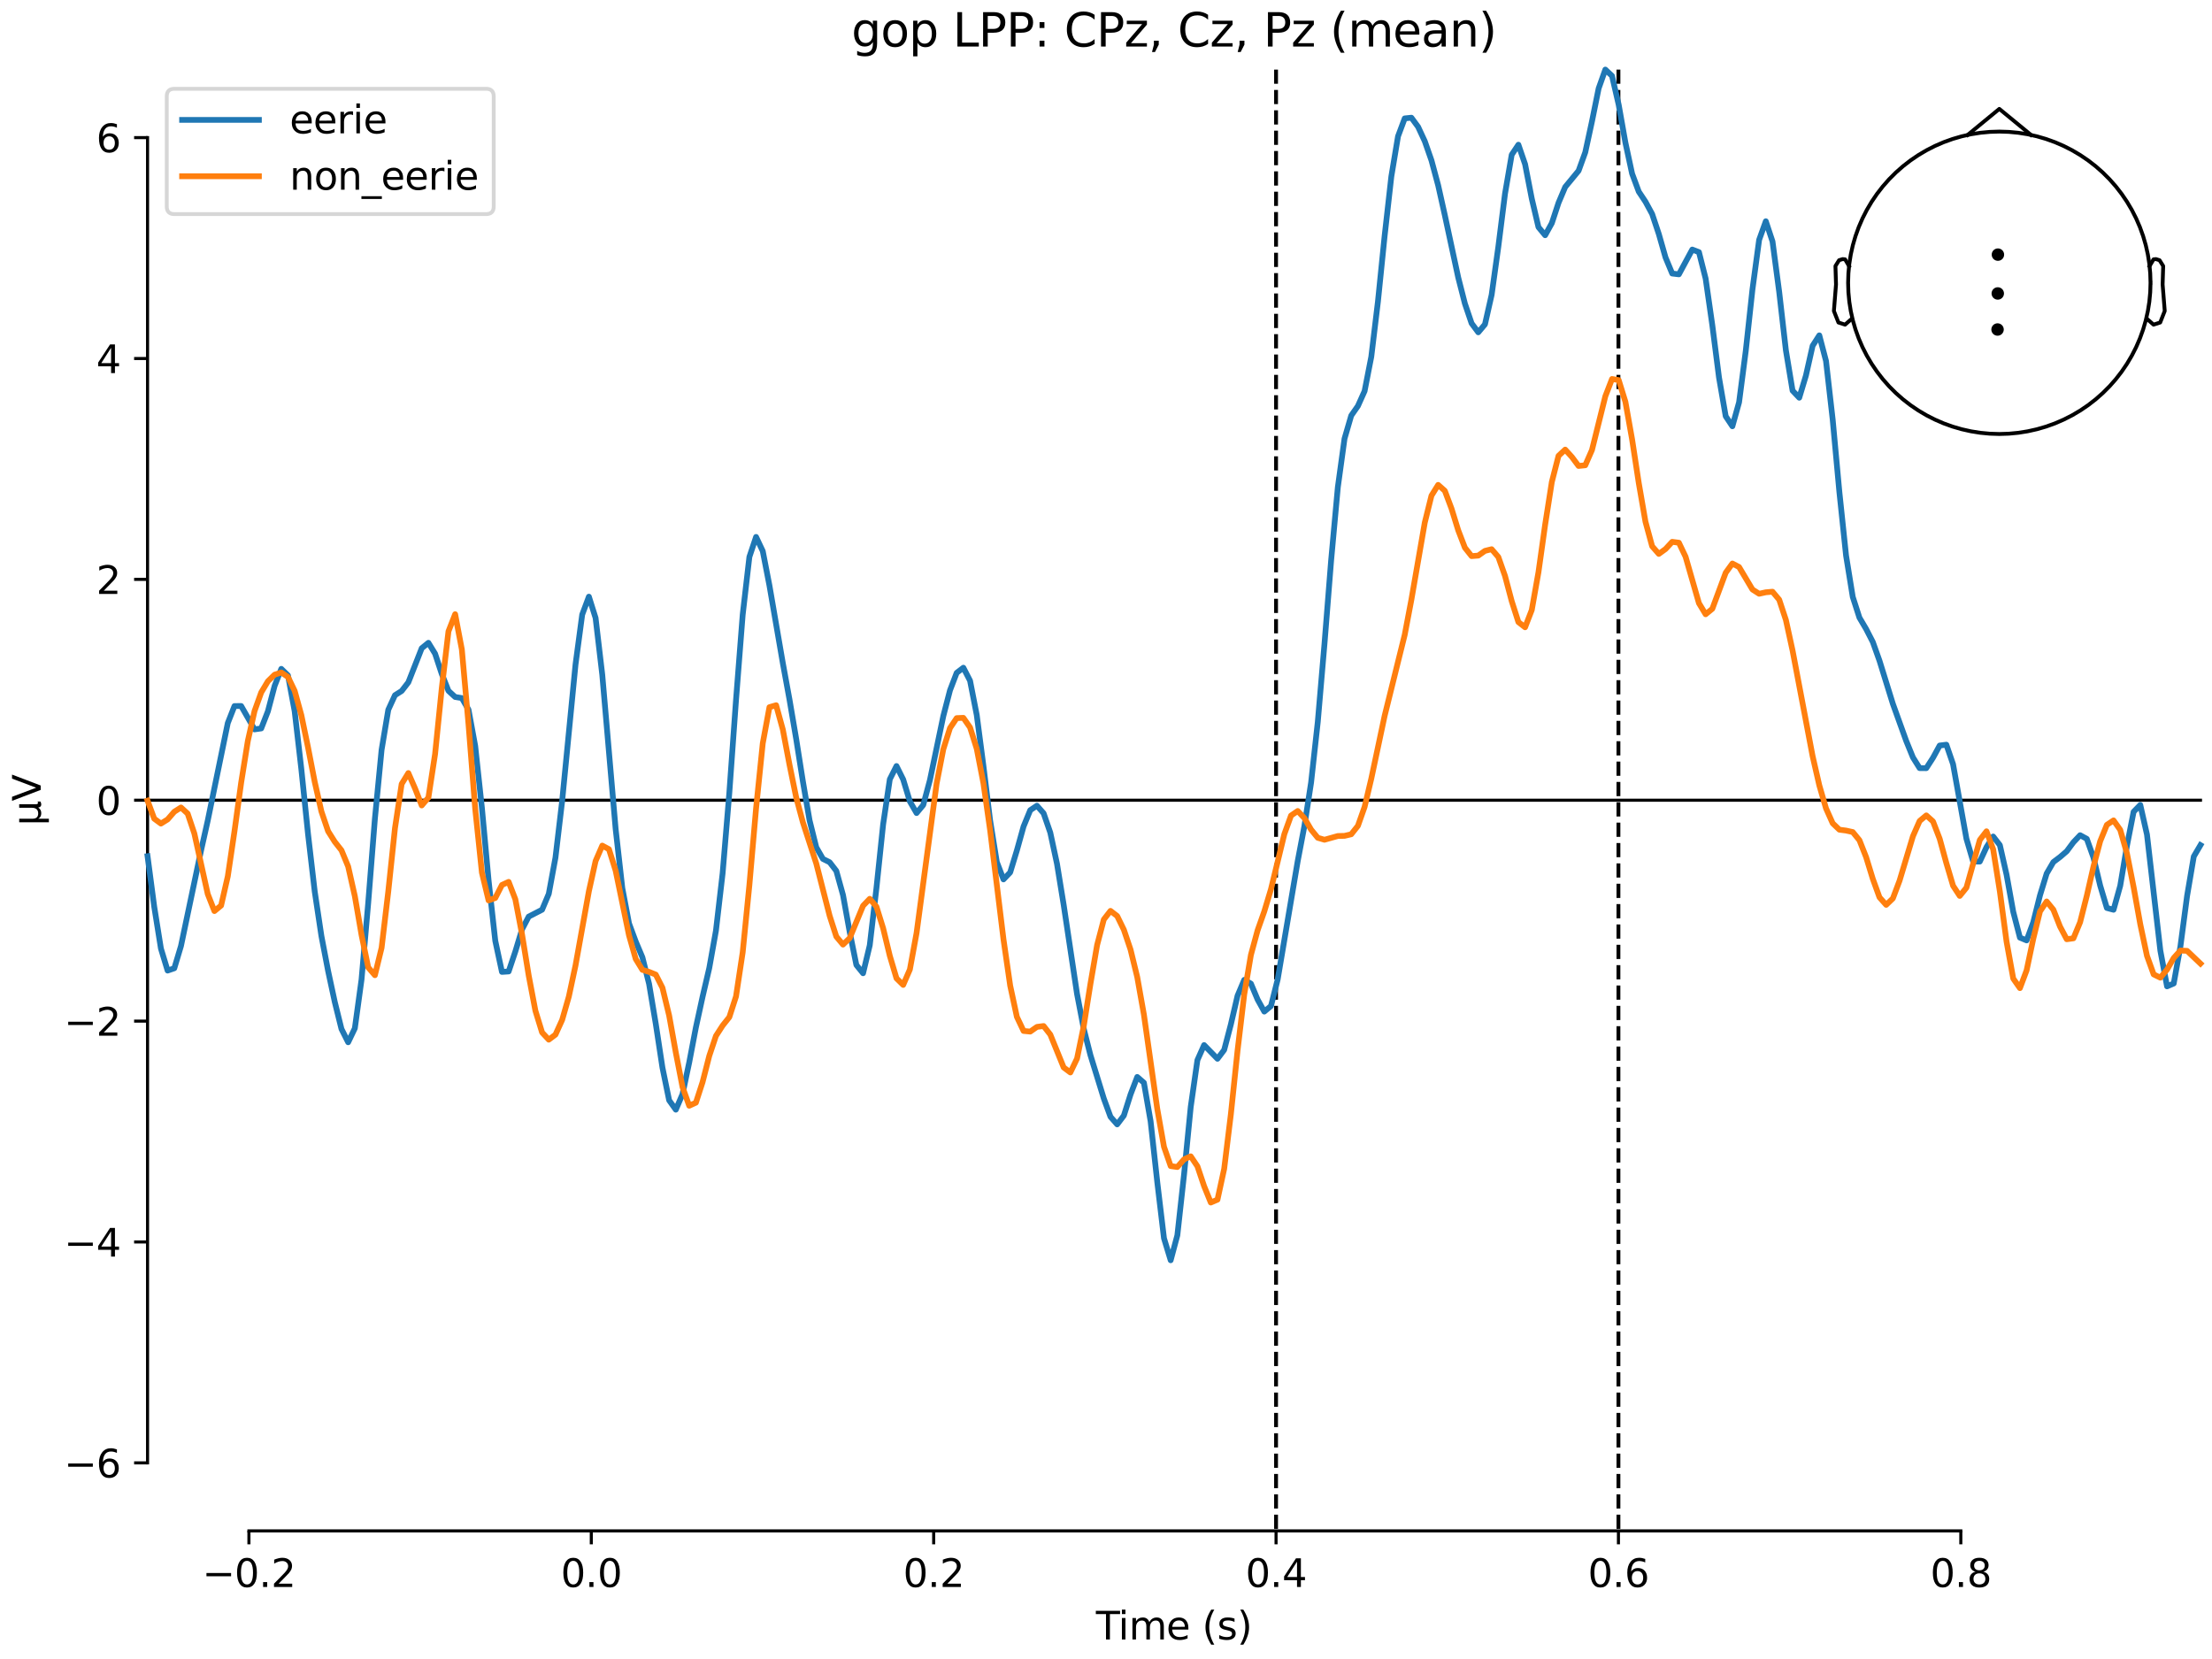 <?xml version="1.0" encoding="utf-8" standalone="no"?>
<!DOCTYPE svg PUBLIC "-//W3C//DTD SVG 1.1//EN"
  "http://www.w3.org/Graphics/SVG/1.1/DTD/svg11.dtd">
<svg xmlns:xlink="http://www.w3.org/1999/xlink" width="576pt" height="432pt" viewBox="0 0 576 432" xmlns="http://www.w3.org/2000/svg" version="1.1">
 <defs>
  <style type="text/css">*{stroke-linejoin: round; stroke-linecap: butt}</style>
 </defs>
 <g id="figure_1">
  <g id="patch_1">
   <path d="M 0 432 
L 576 432 
L 576 0 
L 0 0 
z
" style="fill: #ffffff"/>
  </g>
  <g id="axes_1">
   <g id="patch_2">
    <path d="M 38.421 398.644 
L 573 398.644 
L 573 18.118 
L 38.421 18.118 
L 38.421 398.644 
z
" style="fill: none; opacity: 0"/>
   </g>
   <g id="patch_3">
    <path d="M 38.421 380.923 
L 38.421 35.839 
" style="fill: none; stroke: #000000; stroke-width: 0.8; stroke-linejoin: miter; stroke-linecap: square"/>
   </g>
   <g id="LineCollection_1">
    <path d="M 332.282 18.118 
L 332.282 398.644 
" clip-path="url(#p2c5bdd4b31)" style="fill: none; stroke-dasharray: 3.7,1.6; stroke-dashoffset: 0; stroke: #000000"/>
    <path d="M 421.437 18.118 
L 421.437 398.644 
" clip-path="url(#p2c5bdd4b31)" style="fill: none; stroke-dasharray: 3.7,1.6; stroke-dashoffset: 0; stroke: #000000"/>
   </g>
   <g id="matplotlib.axis_1">
    <g id="xtick_1">
     <g id="line2d_1">
      <defs>
       <path id="m04ccf3e258" d="M 0 0 
L 0 3.5 
" style="stroke: #000000; stroke-width: 0.8"/>
      </defs>
      <g>
       <use xlink:href="#m04ccf3e258" x="64.819" y="398.644" style="stroke: #000000; stroke-width: 0.8"/>
      </g>
     </g>
     <g id="text_1">
      <!-- −0.2 -->
      <g transform="translate(52.677 413.242) scale(0.1 -0.1)">
       <defs>
        <path id="DejaVuSans-2212" d="M 678 2272 
L 4684 2272 
L 4684 1741 
L 678 1741 
L 678 2272 
z
" transform="scale(0.016)"/>
        <path id="DejaVuSans-30" d="M 2034 4250 
Q 1547 4250 1301 3770 
Q 1056 3291 1056 2328 
Q 1056 1369 1301 889 
Q 1547 409 2034 409 
Q 2525 409 2770 889 
Q 3016 1369 3016 2328 
Q 3016 3291 2770 3770 
Q 2525 4250 2034 4250 
z
M 2034 4750 
Q 2819 4750 3233 4129 
Q 3647 3509 3647 2328 
Q 3647 1150 3233 529 
Q 2819 -91 2034 -91 
Q 1250 -91 836 529 
Q 422 1150 422 2328 
Q 422 3509 836 4129 
Q 1250 4750 2034 4750 
z
" transform="scale(0.016)"/>
        <path id="DejaVuSans-2e" d="M 684 794 
L 1344 794 
L 1344 0 
L 684 0 
L 684 794 
z
" transform="scale(0.016)"/>
        <path id="DejaVuSans-32" d="M 1228 531 
L 3431 531 
L 3431 0 
L 469 0 
L 469 531 
Q 828 903 1448 1529 
Q 2069 2156 2228 2338 
Q 2531 2678 2651 2914 
Q 2772 3150 2772 3378 
Q 2772 3750 2511 3984 
Q 2250 4219 1831 4219 
Q 1534 4219 1204 4116 
Q 875 4013 500 3803 
L 500 4441 
Q 881 4594 1212 4672 
Q 1544 4750 1819 4750 
Q 2544 4750 2975 4387 
Q 3406 4025 3406 3419 
Q 3406 3131 3298 2873 
Q 3191 2616 2906 2266 
Q 2828 2175 2409 1742 
Q 1991 1309 1228 531 
z
" transform="scale(0.016)"/>
       </defs>
       <use xlink:href="#DejaVuSans-2212"/>
       <use xlink:href="#DejaVuSans-30" transform="translate(83.789 0)"/>
       <use xlink:href="#DejaVuSans-2e" transform="translate(147.412 0)"/>
       <use xlink:href="#DejaVuSans-32" transform="translate(179.199 0)"/>
      </g>
     </g>
    </g>
    <g id="xtick_2">
     <g id="line2d_2">
      <g>
       <use xlink:href="#m04ccf3e258" x="153.973" y="398.644" style="stroke: #000000; stroke-width: 0.8"/>
      </g>
     </g>
     <g id="text_2">
      <!-- 0.0 -->
      <g transform="translate(146.022 413.242) scale(0.1 -0.1)">
       <use xlink:href="#DejaVuSans-30"/>
       <use xlink:href="#DejaVuSans-2e" transform="translate(63.623 0)"/>
       <use xlink:href="#DejaVuSans-30" transform="translate(95.41 0)"/>
      </g>
     </g>
    </g>
    <g id="xtick_3">
     <g id="line2d_3">
      <g>
       <use xlink:href="#m04ccf3e258" x="243.128" y="398.644" style="stroke: #000000; stroke-width: 0.8"/>
      </g>
     </g>
     <g id="text_3">
      <!-- 0.2 -->
      <g transform="translate(235.176 413.242) scale(0.1 -0.1)">
       <use xlink:href="#DejaVuSans-30"/>
       <use xlink:href="#DejaVuSans-2e" transform="translate(63.623 0)"/>
       <use xlink:href="#DejaVuSans-32" transform="translate(95.41 0)"/>
      </g>
     </g>
    </g>
    <g id="xtick_4">
     <g id="line2d_4">
      <g>
       <use xlink:href="#m04ccf3e258" x="332.282" y="398.644" style="stroke: #000000; stroke-width: 0.8"/>
      </g>
     </g>
     <g id="text_4">
      <!-- 0.4 -->
      <g transform="translate(324.331 413.242) scale(0.1 -0.1)">
       <defs>
        <path id="DejaVuSans-34" d="M 2419 4116 
L 825 1625 
L 2419 1625 
L 2419 4116 
z
M 2253 4666 
L 3047 4666 
L 3047 1625 
L 3713 1625 
L 3713 1100 
L 3047 1100 
L 3047 0 
L 2419 0 
L 2419 1100 
L 313 1100 
L 313 1709 
L 2253 4666 
z
" transform="scale(0.016)"/>
       </defs>
       <use xlink:href="#DejaVuSans-30"/>
       <use xlink:href="#DejaVuSans-2e" transform="translate(63.623 0)"/>
       <use xlink:href="#DejaVuSans-34" transform="translate(95.41 0)"/>
      </g>
     </g>
    </g>
    <g id="xtick_5">
     <g id="line2d_5">
      <g>
       <use xlink:href="#m04ccf3e258" x="421.437" y="398.644" style="stroke: #000000; stroke-width: 0.8"/>
      </g>
     </g>
     <g id="text_5">
      <!-- 0.6 -->
      <g transform="translate(413.485 413.242) scale(0.1 -0.1)">
       <defs>
        <path id="DejaVuSans-36" d="M 2113 2584 
Q 1688 2584 1439 2293 
Q 1191 2003 1191 1497 
Q 1191 994 1439 701 
Q 1688 409 2113 409 
Q 2538 409 2786 701 
Q 3034 994 3034 1497 
Q 3034 2003 2786 2293 
Q 2538 2584 2113 2584 
z
M 3366 4563 
L 3366 3988 
Q 3128 4100 2886 4159 
Q 2644 4219 2406 4219 
Q 1781 4219 1451 3797 
Q 1122 3375 1075 2522 
Q 1259 2794 1537 2939 
Q 1816 3084 2150 3084 
Q 2853 3084 3261 2657 
Q 3669 2231 3669 1497 
Q 3669 778 3244 343 
Q 2819 -91 2113 -91 
Q 1303 -91 875 529 
Q 447 1150 447 2328 
Q 447 3434 972 4092 
Q 1497 4750 2381 4750 
Q 2619 4750 2861 4703 
Q 3103 4656 3366 4563 
z
" transform="scale(0.016)"/>
       </defs>
       <use xlink:href="#DejaVuSans-30"/>
       <use xlink:href="#DejaVuSans-2e" transform="translate(63.623 0)"/>
       <use xlink:href="#DejaVuSans-36" transform="translate(95.41 0)"/>
      </g>
     </g>
    </g>
    <g id="xtick_6">
     <g id="line2d_6">
      <g>
       <use xlink:href="#m04ccf3e258" x="510.592" y="398.644" style="stroke: #000000; stroke-width: 0.8"/>
      </g>
     </g>
     <g id="text_6">
      <!-- 0.8 -->
      <g transform="translate(502.64 413.242) scale(0.1 -0.1)">
       <defs>
        <path id="DejaVuSans-38" d="M 2034 2216 
Q 1584 2216 1326 1975 
Q 1069 1734 1069 1313 
Q 1069 891 1326 650 
Q 1584 409 2034 409 
Q 2484 409 2743 651 
Q 3003 894 3003 1313 
Q 3003 1734 2745 1975 
Q 2488 2216 2034 2216 
z
M 1403 2484 
Q 997 2584 770 2862 
Q 544 3141 544 3541 
Q 544 4100 942 4425 
Q 1341 4750 2034 4750 
Q 2731 4750 3128 4425 
Q 3525 4100 3525 3541 
Q 3525 3141 3298 2862 
Q 3072 2584 2669 2484 
Q 3125 2378 3379 2068 
Q 3634 1759 3634 1313 
Q 3634 634 3220 271 
Q 2806 -91 2034 -91 
Q 1263 -91 848 271 
Q 434 634 434 1313 
Q 434 1759 690 2068 
Q 947 2378 1403 2484 
z
M 1172 3481 
Q 1172 3119 1398 2916 
Q 1625 2713 2034 2713 
Q 2441 2713 2670 2916 
Q 2900 3119 2900 3481 
Q 2900 3844 2670 4047 
Q 2441 4250 2034 4250 
Q 1625 4250 1398 4047 
Q 1172 3844 1172 3481 
z
" transform="scale(0.016)"/>
       </defs>
       <use xlink:href="#DejaVuSans-30"/>
       <use xlink:href="#DejaVuSans-2e" transform="translate(63.623 0)"/>
       <use xlink:href="#DejaVuSans-38" transform="translate(95.41 0)"/>
      </g>
     </g>
    </g>
    <g id="text_7">
     <!-- Time (s) -->
     <g transform="translate(285.381 426.92) scale(0.1 -0.1)">
      <defs>
       <path id="DejaVuSans-54" d="M -19 4666 
L 3928 4666 
L 3928 4134 
L 2272 4134 
L 2272 0 
L 1638 0 
L 1638 4134 
L -19 4134 
L -19 4666 
z
" transform="scale(0.016)"/>
       <path id="DejaVuSans-69" d="M 603 3500 
L 1178 3500 
L 1178 0 
L 603 0 
L 603 3500 
z
M 603 4863 
L 1178 4863 
L 1178 4134 
L 603 4134 
L 603 4863 
z
" transform="scale(0.016)"/>
       <path id="DejaVuSans-6d" d="M 3328 2828 
Q 3544 3216 3844 3400 
Q 4144 3584 4550 3584 
Q 5097 3584 5394 3201 
Q 5691 2819 5691 2113 
L 5691 0 
L 5113 0 
L 5113 2094 
Q 5113 2597 4934 2840 
Q 4756 3084 4391 3084 
Q 3944 3084 3684 2787 
Q 3425 2491 3425 1978 
L 3425 0 
L 2847 0 
L 2847 2094 
Q 2847 2600 2669 2842 
Q 2491 3084 2119 3084 
Q 1678 3084 1418 2786 
Q 1159 2488 1159 1978 
L 1159 0 
L 581 0 
L 581 3500 
L 1159 3500 
L 1159 2956 
Q 1356 3278 1631 3431 
Q 1906 3584 2284 3584 
Q 2666 3584 2933 3390 
Q 3200 3197 3328 2828 
z
" transform="scale(0.016)"/>
       <path id="DejaVuSans-65" d="M 3597 1894 
L 3597 1613 
L 953 1613 
Q 991 1019 1311 708 
Q 1631 397 2203 397 
Q 2534 397 2845 478 
Q 3156 559 3463 722 
L 3463 178 
Q 3153 47 2828 -22 
Q 2503 -91 2169 -91 
Q 1331 -91 842 396 
Q 353 884 353 1716 
Q 353 2575 817 3079 
Q 1281 3584 2069 3584 
Q 2775 3584 3186 3129 
Q 3597 2675 3597 1894 
z
M 3022 2063 
Q 3016 2534 2758 2815 
Q 2500 3097 2075 3097 
Q 1594 3097 1305 2825 
Q 1016 2553 972 2059 
L 3022 2063 
z
" transform="scale(0.016)"/>
       <path id="DejaVuSans-20" transform="scale(0.016)"/>
       <path id="DejaVuSans-28" d="M 1984 4856 
Q 1566 4138 1362 3434 
Q 1159 2731 1159 2009 
Q 1159 1288 1364 580 
Q 1569 -128 1984 -844 
L 1484 -844 
Q 1016 -109 783 600 
Q 550 1309 550 2009 
Q 550 2706 781 3412 
Q 1013 4119 1484 4856 
L 1984 4856 
z
" transform="scale(0.016)"/>
       <path id="DejaVuSans-73" d="M 2834 3397 
L 2834 2853 
Q 2591 2978 2328 3040 
Q 2066 3103 1784 3103 
Q 1356 3103 1142 2972 
Q 928 2841 928 2578 
Q 928 2378 1081 2264 
Q 1234 2150 1697 2047 
L 1894 2003 
Q 2506 1872 2764 1633 
Q 3022 1394 3022 966 
Q 3022 478 2636 193 
Q 2250 -91 1575 -91 
Q 1294 -91 989 -36 
Q 684 19 347 128 
L 347 722 
Q 666 556 975 473 
Q 1284 391 1588 391 
Q 1994 391 2212 530 
Q 2431 669 2431 922 
Q 2431 1156 2273 1281 
Q 2116 1406 1581 1522 
L 1381 1569 
Q 847 1681 609 1914 
Q 372 2147 372 2553 
Q 372 3047 722 3315 
Q 1072 3584 1716 3584 
Q 2034 3584 2315 3537 
Q 2597 3491 2834 3397 
z
" transform="scale(0.016)"/>
       <path id="DejaVuSans-29" d="M 513 4856 
L 1013 4856 
Q 1481 4119 1714 3412 
Q 1947 2706 1947 2009 
Q 1947 1309 1714 600 
Q 1481 -109 1013 -844 
L 513 -844 
Q 928 -128 1133 580 
Q 1338 1288 1338 2009 
Q 1338 2731 1133 3434 
Q 928 4138 513 4856 
z
" transform="scale(0.016)"/>
      </defs>
      <use xlink:href="#DejaVuSans-54"/>
      <use xlink:href="#DejaVuSans-69" transform="translate(57.959 0)"/>
      <use xlink:href="#DejaVuSans-6d" transform="translate(85.742 0)"/>
      <use xlink:href="#DejaVuSans-65" transform="translate(183.154 0)"/>
      <use xlink:href="#DejaVuSans-20" transform="translate(244.678 0)"/>
      <use xlink:href="#DejaVuSans-28" transform="translate(276.465 0)"/>
      <use xlink:href="#DejaVuSans-73" transform="translate(315.479 0)"/>
      <use xlink:href="#DejaVuSans-29" transform="translate(367.578 0)"/>
     </g>
    </g>
   </g>
   <g id="matplotlib.axis_2">
    <g id="ytick_1">
     <g id="line2d_7">
      <defs>
       <path id="m9bad8adee8" d="M 0 0 
L -3.5 0 
" style="stroke: #000000; stroke-width: 0.8"/>
      </defs>
      <g>
       <use xlink:href="#m9bad8adee8" x="38.421" y="380.923" style="stroke: #000000; stroke-width: 0.8"/>
      </g>
     </g>
     <g id="text_8">
      <!-- −6 -->
      <g transform="translate(16.678 384.722) scale(0.1 -0.1)">
       <use xlink:href="#DejaVuSans-2212"/>
       <use xlink:href="#DejaVuSans-36" transform="translate(83.789 0)"/>
      </g>
     </g>
    </g>
    <g id="ytick_2">
     <g id="line2d_8">
      <g>
       <use xlink:href="#m9bad8adee8" x="38.421" y="323.409" style="stroke: #000000; stroke-width: 0.8"/>
      </g>
     </g>
     <g id="text_9">
      <!-- −4 -->
      <g transform="translate(16.678 327.208) scale(0.1 -0.1)">
       <use xlink:href="#DejaVuSans-2212"/>
       <use xlink:href="#DejaVuSans-34" transform="translate(83.789 0)"/>
      </g>
     </g>
    </g>
    <g id="ytick_3">
     <g id="line2d_9">
      <g>
       <use xlink:href="#m9bad8adee8" x="38.421" y="265.895" style="stroke: #000000; stroke-width: 0.8"/>
      </g>
     </g>
     <g id="text_10">
      <!-- −2 -->
      <g transform="translate(16.678 269.694) scale(0.1 -0.1)">
       <use xlink:href="#DejaVuSans-2212"/>
       <use xlink:href="#DejaVuSans-32" transform="translate(83.789 0)"/>
      </g>
     </g>
    </g>
    <g id="ytick_4">
     <g id="line2d_10">
      <g>
       <use xlink:href="#m9bad8adee8" x="38.421" y="208.381" style="stroke: #000000; stroke-width: 0.8"/>
      </g>
     </g>
     <g id="text_11">
      <!-- 0 -->
      <g transform="translate(25.058 212.18) scale(0.1 -0.1)">
       <use xlink:href="#DejaVuSans-30"/>
      </g>
     </g>
    </g>
    <g id="ytick_5">
     <g id="line2d_11">
      <g>
       <use xlink:href="#m9bad8adee8" x="38.421" y="150.867" style="stroke: #000000; stroke-width: 0.8"/>
      </g>
     </g>
     <g id="text_12">
      <!-- 2 -->
      <g transform="translate(25.058 154.666) scale(0.1 -0.1)">
       <use xlink:href="#DejaVuSans-32"/>
      </g>
     </g>
    </g>
    <g id="ytick_6">
     <g id="line2d_12">
      <g>
       <use xlink:href="#m9bad8adee8" x="38.421" y="93.353" style="stroke: #000000; stroke-width: 0.8"/>
      </g>
     </g>
     <g id="text_13">
      <!-- 4 -->
      <g transform="translate(25.058 97.152) scale(0.1 -0.1)">
       <use xlink:href="#DejaVuSans-34"/>
      </g>
     </g>
    </g>
    <g id="ytick_7">
     <g id="line2d_13">
      <g>
       <use xlink:href="#m9bad8adee8" x="38.421" y="35.839" style="stroke: #000000; stroke-width: 0.8"/>
      </g>
     </g>
     <g id="text_14">
      <!-- 6 -->
      <g transform="translate(25.058 39.638) scale(0.1 -0.1)">
       <use xlink:href="#DejaVuSans-36"/>
      </g>
     </g>
    </g>
    <g id="text_15">
     <!-- µV -->
     <g transform="translate(10.599 214.982) rotate(-90) scale(0.1 -0.1)">
      <defs>
       <path id="DejaVuSans-b5" d="M 544 -1331 
L 544 3500 
L 1119 3500 
L 1119 1325 
Q 1119 872 1334 640 
Q 1550 409 1972 409 
Q 2434 409 2667 671 
Q 2900 934 2900 1459 
L 2900 3500 
L 3475 3500 
L 3475 806 
Q 3475 619 3529 530 
Q 3584 441 3700 441 
Q 3728 441 3778 458 
Q 3828 475 3916 513 
L 3916 50 
Q 3788 -22 3673 -56 
Q 3559 -91 3450 -91 
Q 3234 -91 3106 31 
Q 2978 153 2931 403 
Q 2775 156 2548 32 
Q 2322 -91 2016 -91 
Q 1697 -91 1473 31 
Q 1250 153 1119 397 
L 1119 -1331 
L 544 -1331 
z
" transform="scale(0.016)"/>
       <path id="DejaVuSans-56" d="M 1831 0 
L 50 4666 
L 709 4666 
L 2188 738 
L 3669 4666 
L 4325 4666 
L 2547 0 
L 1831 0 
z
" transform="scale(0.016)"/>
      </defs>
      <use xlink:href="#DejaVuSans-b5"/>
      <use xlink:href="#DejaVuSans-56" transform="translate(63.623 0)"/>
     </g>
    </g>
   </g>
   <g id="patch_4">
    <path d="M 64.819 398.644 
L 510.592 398.644 
" style="fill: none; stroke: #000000; stroke-width: 0.8; stroke-linejoin: miter; stroke-linecap: square"/>
   </g>
   <g id="patch_5">
    <path d="M 38.421 208.381 
L 573 208.381 
" style="fill: none; stroke: #000000; stroke-width: 0.8; stroke-linejoin: miter; stroke-linecap: square"/>
   </g>
   <g id="text_16">
    <!-- gop LPP: CPz, Cz, Pz (mean) -->
    <g transform="translate(221.713 12.118) scale(0.12 -0.12)">
     <defs>
      <path id="DejaVuSans-67" d="M 2906 1791 
Q 2906 2416 2648 2759 
Q 2391 3103 1925 3103 
Q 1463 3103 1205 2759 
Q 947 2416 947 1791 
Q 947 1169 1205 825 
Q 1463 481 1925 481 
Q 2391 481 2648 825 
Q 2906 1169 2906 1791 
z
M 3481 434 
Q 3481 -459 3084 -895 
Q 2688 -1331 1869 -1331 
Q 1566 -1331 1297 -1286 
Q 1028 -1241 775 -1147 
L 775 -588 
Q 1028 -725 1275 -790 
Q 1522 -856 1778 -856 
Q 2344 -856 2625 -561 
Q 2906 -266 2906 331 
L 2906 616 
Q 2728 306 2450 153 
Q 2172 0 1784 0 
Q 1141 0 747 490 
Q 353 981 353 1791 
Q 353 2603 747 3093 
Q 1141 3584 1784 3584 
Q 2172 3584 2450 3431 
Q 2728 3278 2906 2969 
L 2906 3500 
L 3481 3500 
L 3481 434 
z
" transform="scale(0.016)"/>
      <path id="DejaVuSans-6f" d="M 1959 3097 
Q 1497 3097 1228 2736 
Q 959 2375 959 1747 
Q 959 1119 1226 758 
Q 1494 397 1959 397 
Q 2419 397 2687 759 
Q 2956 1122 2956 1747 
Q 2956 2369 2687 2733 
Q 2419 3097 1959 3097 
z
M 1959 3584 
Q 2709 3584 3137 3096 
Q 3566 2609 3566 1747 
Q 3566 888 3137 398 
Q 2709 -91 1959 -91 
Q 1206 -91 779 398 
Q 353 888 353 1747 
Q 353 2609 779 3096 
Q 1206 3584 1959 3584 
z
" transform="scale(0.016)"/>
      <path id="DejaVuSans-70" d="M 1159 525 
L 1159 -1331 
L 581 -1331 
L 581 3500 
L 1159 3500 
L 1159 2969 
Q 1341 3281 1617 3432 
Q 1894 3584 2278 3584 
Q 2916 3584 3314 3078 
Q 3713 2572 3713 1747 
Q 3713 922 3314 415 
Q 2916 -91 2278 -91 
Q 1894 -91 1617 61 
Q 1341 213 1159 525 
z
M 3116 1747 
Q 3116 2381 2855 2742 
Q 2594 3103 2138 3103 
Q 1681 3103 1420 2742 
Q 1159 2381 1159 1747 
Q 1159 1113 1420 752 
Q 1681 391 2138 391 
Q 2594 391 2855 752 
Q 3116 1113 3116 1747 
z
" transform="scale(0.016)"/>
      <path id="DejaVuSans-4c" d="M 628 4666 
L 1259 4666 
L 1259 531 
L 3531 531 
L 3531 0 
L 628 0 
L 628 4666 
z
" transform="scale(0.016)"/>
      <path id="DejaVuSans-50" d="M 1259 4147 
L 1259 2394 
L 2053 2394 
Q 2494 2394 2734 2622 
Q 2975 2850 2975 3272 
Q 2975 3691 2734 3919 
Q 2494 4147 2053 4147 
L 1259 4147 
z
M 628 4666 
L 2053 4666 
Q 2838 4666 3239 4311 
Q 3641 3956 3641 3272 
Q 3641 2581 3239 2228 
Q 2838 1875 2053 1875 
L 1259 1875 
L 1259 0 
L 628 0 
L 628 4666 
z
" transform="scale(0.016)"/>
      <path id="DejaVuSans-3a" d="M 750 794 
L 1409 794 
L 1409 0 
L 750 0 
L 750 794 
z
M 750 3309 
L 1409 3309 
L 1409 2516 
L 750 2516 
L 750 3309 
z
" transform="scale(0.016)"/>
      <path id="DejaVuSans-43" d="M 4122 4306 
L 4122 3641 
Q 3803 3938 3442 4084 
Q 3081 4231 2675 4231 
Q 1875 4231 1450 3742 
Q 1025 3253 1025 2328 
Q 1025 1406 1450 917 
Q 1875 428 2675 428 
Q 3081 428 3442 575 
Q 3803 722 4122 1019 
L 4122 359 
Q 3791 134 3420 21 
Q 3050 -91 2638 -91 
Q 1578 -91 968 557 
Q 359 1206 359 2328 
Q 359 3453 968 4101 
Q 1578 4750 2638 4750 
Q 3056 4750 3426 4639 
Q 3797 4528 4122 4306 
z
" transform="scale(0.016)"/>
      <path id="DejaVuSans-7a" d="M 353 3500 
L 3084 3500 
L 3084 2975 
L 922 459 
L 3084 459 
L 3084 0 
L 275 0 
L 275 525 
L 2438 3041 
L 353 3041 
L 353 3500 
z
" transform="scale(0.016)"/>
      <path id="DejaVuSans-2c" d="M 750 794 
L 1409 794 
L 1409 256 
L 897 -744 
L 494 -744 
L 750 256 
L 750 794 
z
" transform="scale(0.016)"/>
      <path id="DejaVuSans-61" d="M 2194 1759 
Q 1497 1759 1228 1600 
Q 959 1441 959 1056 
Q 959 750 1161 570 
Q 1363 391 1709 391 
Q 2188 391 2477 730 
Q 2766 1069 2766 1631 
L 2766 1759 
L 2194 1759 
z
M 3341 1997 
L 3341 0 
L 2766 0 
L 2766 531 
Q 2569 213 2275 61 
Q 1981 -91 1556 -91 
Q 1019 -91 701 211 
Q 384 513 384 1019 
Q 384 1609 779 1909 
Q 1175 2209 1959 2209 
L 2766 2209 
L 2766 2266 
Q 2766 2663 2505 2880 
Q 2244 3097 1772 3097 
Q 1472 3097 1187 3025 
Q 903 2953 641 2809 
L 641 3341 
Q 956 3463 1253 3523 
Q 1550 3584 1831 3584 
Q 2591 3584 2966 3190 
Q 3341 2797 3341 1997 
z
" transform="scale(0.016)"/>
      <path id="DejaVuSans-6e" d="M 3513 2113 
L 3513 0 
L 2938 0 
L 2938 2094 
Q 2938 2591 2744 2837 
Q 2550 3084 2163 3084 
Q 1697 3084 1428 2787 
Q 1159 2491 1159 1978 
L 1159 0 
L 581 0 
L 581 3500 
L 1159 3500 
L 1159 2956 
Q 1366 3272 1645 3428 
Q 1925 3584 2291 3584 
Q 2894 3584 3203 3211 
Q 3513 2838 3513 2113 
z
" transform="scale(0.016)"/>
     </defs>
     <use xlink:href="#DejaVuSans-67"/>
     <use xlink:href="#DejaVuSans-6f" transform="translate(63.477 0)"/>
     <use xlink:href="#DejaVuSans-70" transform="translate(124.658 0)"/>
     <use xlink:href="#DejaVuSans-20" transform="translate(188.135 0)"/>
     <use xlink:href="#DejaVuSans-4c" transform="translate(219.922 0)"/>
     <use xlink:href="#DejaVuSans-50" transform="translate(275.635 0)"/>
     <use xlink:href="#DejaVuSans-50" transform="translate(335.938 0)"/>
     <use xlink:href="#DejaVuSans-3a" transform="translate(396.24 0)"/>
     <use xlink:href="#DejaVuSans-20" transform="translate(429.932 0)"/>
     <use xlink:href="#DejaVuSans-43" transform="translate(461.719 0)"/>
     <use xlink:href="#DejaVuSans-50" transform="translate(531.543 0)"/>
     <use xlink:href="#DejaVuSans-7a" transform="translate(591.846 0)"/>
     <use xlink:href="#DejaVuSans-2c" transform="translate(644.336 0)"/>
     <use xlink:href="#DejaVuSans-20" transform="translate(676.123 0)"/>
     <use xlink:href="#DejaVuSans-43" transform="translate(707.91 0)"/>
     <use xlink:href="#DejaVuSans-7a" transform="translate(777.734 0)"/>
     <use xlink:href="#DejaVuSans-2c" transform="translate(830.225 0)"/>
     <use xlink:href="#DejaVuSans-20" transform="translate(862.012 0)"/>
     <use xlink:href="#DejaVuSans-50" transform="translate(893.799 0)"/>
     <use xlink:href="#DejaVuSans-7a" transform="translate(954.102 0)"/>
     <use xlink:href="#DejaVuSans-20" transform="translate(1006.592 0)"/>
     <use xlink:href="#DejaVuSans-28" transform="translate(1038.379 0)"/>
     <use xlink:href="#DejaVuSans-6d" transform="translate(1077.393 0)"/>
     <use xlink:href="#DejaVuSans-65" transform="translate(1174.805 0)"/>
     <use xlink:href="#DejaVuSans-61" transform="translate(1236.328 0)"/>
     <use xlink:href="#DejaVuSans-6e" transform="translate(1297.607 0)"/>
     <use xlink:href="#DejaVuSans-29" transform="translate(1360.986 0)"/>
    </g>
   </g>
   <g id="legend_1">
    <g id="patch_6">
     <path d="M 45.421 55.753 
L 126.563 55.753 
Q 128.563 55.753 128.563 53.753 
L 128.563 25.118 
Q 128.563 23.118 126.563 23.118 
L 45.421 23.118 
Q 43.421 23.118 43.421 25.118 
L 43.421 53.753 
Q 43.421 55.753 45.421 55.753 
z
" style="fill: #ffffff; opacity: 0.8; stroke: #cccccc; stroke-linejoin: miter"/>
    </g>
    <g id="line2d_14">
     <path d="M 47.421 31.217 
L 57.421 31.217 
L 67.421 31.217 
" style="fill: none; stroke: #1f77b4; stroke-width: 1.5; stroke-linecap: square"/>
    </g>
    <g id="text_17">
     <!-- eerie -->
     <g transform="translate(75.421 34.717) scale(0.1 -0.1)">
      <defs>
       <path id="DejaVuSans-72" d="M 2631 2963 
Q 2534 3019 2420 3045 
Q 2306 3072 2169 3072 
Q 1681 3072 1420 2755 
Q 1159 2438 1159 1844 
L 1159 0 
L 581 0 
L 581 3500 
L 1159 3500 
L 1159 2956 
Q 1341 3275 1631 3429 
Q 1922 3584 2338 3584 
Q 2397 3584 2469 3576 
Q 2541 3569 2628 3553 
L 2631 2963 
z
" transform="scale(0.016)"/>
      </defs>
      <use xlink:href="#DejaVuSans-65"/>
      <use xlink:href="#DejaVuSans-65" transform="translate(61.523 0)"/>
      <use xlink:href="#DejaVuSans-72" transform="translate(123.047 0)"/>
      <use xlink:href="#DejaVuSans-69" transform="translate(164.16 0)"/>
      <use xlink:href="#DejaVuSans-65" transform="translate(191.943 0)"/>
     </g>
    </g>
    <g id="line2d_15">
     <path d="M 47.421 45.895 
L 57.421 45.895 
L 67.421 45.895 
" style="fill: none; stroke: #ff7f0e; stroke-width: 1.5; stroke-linecap: square"/>
    </g>
    <g id="text_18">
     <!-- non_eerie -->
     <g transform="translate(75.421 49.395) scale(0.1 -0.1)">
      <defs>
       <path id="DejaVuSans-5f" d="M 3263 -1063 
L 3263 -1509 
L -63 -1509 
L -63 -1063 
L 3263 -1063 
z
" transform="scale(0.016)"/>
      </defs>
      <use xlink:href="#DejaVuSans-6e"/>
      <use xlink:href="#DejaVuSans-6f" transform="translate(63.379 0)"/>
      <use xlink:href="#DejaVuSans-6e" transform="translate(124.561 0)"/>
      <use xlink:href="#DejaVuSans-5f" transform="translate(187.939 0)"/>
      <use xlink:href="#DejaVuSans-65" transform="translate(237.939 0)"/>
      <use xlink:href="#DejaVuSans-65" transform="translate(299.463 0)"/>
      <use xlink:href="#DejaVuSans-72" transform="translate(360.986 0)"/>
      <use xlink:href="#DejaVuSans-69" transform="translate(402.1 0)"/>
      <use xlink:href="#DejaVuSans-65" transform="translate(429.883 0)"/>
     </g>
    </g>
   </g>
   <g id="line2d_16">
    <path d="M 38.421 222.949 
L 40.162 236.111 
L 41.903 246.993 
L 43.644 252.737 
L 45.386 252.139 
L 47.127 246.328 
L 52.351 221.475 
L 54.092 213.702 
L 59.316 188.277 
L 61.057 183.853 
L 62.799 183.843 
L 66.281 189.928 
L 68.023 189.681 
L 69.764 185.207 
L 71.505 178.617 
L 73.247 174.168 
L 74.988 175.869 
L 76.729 185.197 
L 78.47 200.296 
L 80.212 217.174 
L 81.953 232.138 
L 83.694 243.728 
L 85.436 252.823 
L 87.177 260.916 
L 88.918 267.94 
L 90.66 271.407 
L 92.401 267.766 
L 94.142 255.071 
L 95.883 235.115 
L 97.625 213.164 
L 99.366 195.253 
L 101.107 184.826 
L 102.849 181.031 
L 104.59 179.93 
L 106.331 177.679 
L 109.814 168.801 
L 111.555 167.383 
L 113.296 170.221 
L 115.038 175.503 
L 116.779 179.892 
L 118.52 181.492 
L 120.262 181.774 
L 122.003 184.797 
L 123.744 194.243 
L 125.486 210.353 
L 127.227 229.236 
L 128.968 244.977 
L 130.709 253.084 
L 132.451 252.967 
L 134.192 247.776 
L 135.933 242.011 
L 137.675 238.681 
L 141.157 236.886 
L 142.899 232.758 
L 144.64 223.333 
L 146.381 208.597 
L 149.864 173.028 
L 151.605 160.034 
L 153.346 155.368 
L 155.088 160.913 
L 156.829 175.687 
L 160.312 215.862 
L 162.053 231.288 
L 163.794 240.443 
L 165.535 245.146 
L 167.277 249.276 
L 169.018 256.196 
L 170.759 266.582 
L 172.501 278.02 
L 174.242 286.515 
L 175.983 288.953 
L 177.725 284.911 
L 179.466 276.677 
L 181.207 267.549 
L 182.948 259.556 
L 184.69 252.087 
L 186.431 242.341 
L 188.172 227.38 
L 189.914 206.47 
L 191.655 182.305 
L 193.396 160.079 
L 195.138 145.02 
L 196.879 139.816 
L 198.62 143.503 
L 200.361 152.459 
L 203.844 172.662 
L 205.585 182.169 
L 207.327 192.42 
L 209.068 203.454 
L 210.809 213.617 
L 212.551 220.63 
L 214.292 223.659 
L 216.033 224.521 
L 217.774 226.779 
L 219.516 233.068 
L 221.257 242.67 
L 222.998 251.282 
L 224.74 253.435 
L 226.481 246.156 
L 228.222 231.275 
L 229.964 214.676 
L 231.705 202.922 
L 233.446 199.47 
L 235.187 202.971 
L 236.929 208.693 
L 238.67 211.718 
L 240.411 209.621 
L 242.153 203.121 
L 245.635 186.465 
L 247.377 179.756 
L 249.118 175.206 
L 250.859 173.87 
L 252.6 177.254 
L 254.342 186.185 
L 256.083 199.458 
L 257.824 213.639 
L 259.566 224.454 
L 261.307 228.992 
L 263.048 227.169 
L 264.79 221.455 
L 266.531 215.213 
L 268.272 210.973 
L 270.013 209.799 
L 271.755 211.779 
L 273.496 216.825 
L 275.237 224.918 
L 276.979 235.619 
L 280.461 258.82 
L 282.203 267.894 
L 283.944 274.743 
L 287.427 286.051 
L 289.168 290.807 
L 290.909 292.791 
L 292.65 290.492 
L 294.392 284.993 
L 296.133 280.435 
L 297.874 281.942 
L 299.616 291.985 
L 301.357 307.856 
L 303.098 322.44 
L 304.84 328.171 
L 306.581 321.667 
L 308.322 305.881 
L 310.063 288.248 
L 311.805 276.045 
L 313.546 272.13 
L 317.029 275.707 
L 318.77 273.402 
L 320.511 266.763 
L 322.253 259.282 
L 323.994 255.159 
L 325.735 256.132 
L 327.476 260.273 
L 329.218 263.419 
L 330.959 261.964 
L 332.7 255.056 
L 337.924 224.218 
L 339.666 215.075 
L 341.407 203.767 
L 343.148 187.98 
L 344.889 167.702 
L 346.631 145.845 
L 348.372 126.863 
L 350.113 114.216 
L 351.855 108.222 
L 353.596 105.721 
L 355.337 101.839 
L 357.079 92.904 
L 358.82 78.466 
L 360.561 61.373 
L 362.302 45.951 
L 364.044 35.493 
L 365.785 30.83 
L 367.526 30.649 
L 369.268 33.027 
L 371.009 36.775 
L 372.75 41.765 
L 374.492 48.248 
L 376.233 56.043 
L 379.715 72.241 
L 381.457 79.056 
L 383.198 84.19 
L 384.939 86.537 
L 386.681 84.46 
L 388.422 76.765 
L 390.163 64.254 
L 391.905 50.427 
L 393.646 40.293 
L 395.387 37.681 
L 397.128 42.752 
L 398.87 51.727 
L 400.611 59.143 
L 402.352 61.253 
L 404.094 58.11 
L 405.835 52.816 
L 407.576 48.695 
L 411.059 44.47 
L 412.8 39.663 
L 414.541 31.63 
L 416.283 23.024 
L 418.024 18.118 
L 419.765 19.757 
L 421.507 27.301 
L 423.248 37.118 
L 424.989 45.208 
L 426.731 49.898 
L 428.472 52.52 
L 430.213 55.725 
L 431.954 60.944 
L 433.696 67.039 
L 435.437 71.227 
L 437.178 71.437 
L 440.661 64.983 
L 442.402 65.651 
L 444.144 72.54 
L 445.885 84.696 
L 447.626 98.298 
L 449.367 108.383 
L 451.109 111 
L 452.85 104.754 
L 454.591 91.396 
L 456.333 75.381 
L 458.074 62.457 
L 459.815 57.613 
L 461.557 62.873 
L 463.298 76.011 
L 465.039 91.199 
L 466.78 101.721 
L 468.522 103.564 
L 470.263 97.787 
L 472.004 90.033 
L 473.746 87.325 
L 475.487 93.988 
L 477.228 109.254 
L 478.97 128.127 
L 480.711 144.665 
L 482.452 155.433 
L 484.193 160.835 
L 485.935 163.788 
L 487.676 167.174 
L 489.417 172.054 
L 492.9 183.287 
L 496.383 192.955 
L 498.124 197.228 
L 499.865 200.014 
L 501.606 200.031 
L 503.348 197.326 
L 505.089 194.132 
L 506.83 193.918 
L 508.572 198.989 
L 512.054 218.405 
L 513.796 224.337 
L 515.537 224.354 
L 517.278 220.595 
L 519.019 217.826 
L 520.761 220.071 
L 522.502 227.756 
L 524.243 237.426 
L 525.985 244.154 
L 527.726 244.88 
L 529.467 240.118 
L 531.209 233.142 
L 532.95 227.459 
L 534.691 224.477 
L 536.432 223.166 
L 538.174 221.664 
L 539.915 219.323 
L 541.656 217.483 
L 543.398 218.435 
L 545.139 223.317 
L 546.88 230.596 
L 548.622 236.434 
L 550.363 236.899 
L 552.104 230.65 
L 553.845 220.283 
L 555.587 211.388 
L 557.328 209.599 
L 559.069 217.318 
L 562.552 247.552 
L 564.293 256.847 
L 566.035 256.099 
L 567.776 246.459 
L 569.517 233.273 
L 571.258 223.023 
L 573 220.064 
L 573 220.064 
" style="fill: none; stroke: #1f77b4; stroke-width: 1.5; stroke-linecap: square"/>
   </g>
   <g id="line2d_17">
    <path d="M 38.421 208.496 
L 40.162 213.184 
L 41.903 214.464 
L 43.644 213.378 
L 45.386 211.372 
L 47.127 210.264 
L 48.868 211.861 
L 50.61 217.045 
L 54.092 232.792 
L 55.834 237.241 
L 57.575 235.799 
L 59.316 228.201 
L 61.057 216.467 
L 62.799 203.788 
L 64.54 192.92 
L 66.281 185.159 
L 68.023 180.304 
L 69.764 177.394 
L 71.505 175.682 
L 73.247 175.111 
L 74.988 176.275 
L 76.729 179.894 
L 78.47 186.22 
L 80.212 194.625 
L 81.953 203.599 
L 83.694 211.296 
L 85.436 216.442 
L 87.177 219.201 
L 88.918 221.414 
L 90.66 225.631 
L 92.401 233.36 
L 94.142 243.44 
L 95.883 251.914 
L 97.625 253.942 
L 99.366 246.804 
L 101.107 232.137 
L 102.849 215.66 
L 104.59 204.142 
L 106.331 201.3 
L 108.073 205.3 
L 109.814 209.739 
L 111.555 207.691 
L 113.296 196.342 
L 115.038 179.209 
L 116.779 164.399 
L 118.52 159.937 
L 120.262 169.11 
L 122.003 188.621 
L 123.744 210.631 
L 125.486 227.223 
L 127.227 234.467 
L 128.968 233.835 
L 130.709 230.44 
L 132.451 229.635 
L 134.192 234.159 
L 135.933 243.284 
L 137.675 254.026 
L 139.416 263.184 
L 141.157 268.851 
L 142.899 270.725 
L 144.64 269.417 
L 146.381 265.584 
L 148.122 259.522 
L 149.864 251.395 
L 153.346 232.066 
L 155.088 224.212 
L 156.829 220.191 
L 158.57 221.132 
L 160.312 226.715 
L 163.794 243.561 
L 165.535 249.707 
L 167.277 252.547 
L 169.018 253.08 
L 170.759 253.782 
L 172.501 257.218 
L 174.242 264.429 
L 175.983 274.102 
L 177.725 283.059 
L 179.466 287.937 
L 181.207 287.136 
L 182.948 281.774 
L 184.69 274.96 
L 186.431 269.752 
L 188.172 267.052 
L 189.914 264.859 
L 191.655 259.475 
L 193.396 247.978 
L 195.138 230.462 
L 196.879 210.512 
L 198.62 193.566 
L 200.361 184.147 
L 202.103 183.64 
L 203.844 189.962 
L 205.585 199.135 
L 207.327 207.648 
L 209.068 214.126 
L 212.551 224.842 
L 216.033 238.459 
L 217.774 243.878 
L 219.516 245.968 
L 221.257 244.285 
L 224.74 235.855 
L 226.481 234.046 
L 228.222 236.093 
L 229.964 241.701 
L 231.705 248.899 
L 233.446 254.758 
L 235.187 256.467 
L 236.929 252.451 
L 238.67 242.965 
L 243.894 204.041 
L 245.635 195.112 
L 247.377 189.58 
L 249.118 186.995 
L 250.859 186.924 
L 252.6 189.425 
L 254.342 194.978 
L 256.083 203.971 
L 257.824 216.159 
L 261.307 244.61 
L 263.048 256.651 
L 264.79 264.777 
L 266.531 268.456 
L 268.272 268.625 
L 270.013 267.401 
L 271.755 267.173 
L 273.496 269.398 
L 276.979 277.964 
L 278.72 279.268 
L 280.461 275.64 
L 282.203 267.192 
L 283.944 256.23 
L 285.685 246.086 
L 287.427 239.44 
L 289.168 237.19 
L 290.909 238.527 
L 292.65 242.102 
L 294.392 247.269 
L 296.133 254.421 
L 297.874 264.22 
L 301.357 288.781 
L 303.098 298.621 
L 304.84 303.638 
L 306.581 303.891 
L 308.322 301.887 
L 310.063 301.104 
L 311.805 303.696 
L 313.546 308.863 
L 315.287 313.135 
L 317.029 312.39 
L 318.77 304.378 
L 320.511 290.181 
L 322.253 273.603 
L 323.994 258.956 
L 325.735 248.659 
L 327.476 242.252 
L 329.218 237.325 
L 330.959 231.541 
L 334.442 217.197 
L 336.183 212.372 
L 337.924 211.179 
L 339.666 213.049 
L 341.407 216.028 
L 343.148 218.159 
L 344.889 218.669 
L 348.372 217.694 
L 350.113 217.653 
L 351.855 217.243 
L 353.596 215.048 
L 355.337 210.122 
L 357.079 202.769 
L 360.561 186.38 
L 365.785 165.3 
L 367.526 156.13 
L 371.009 136.084 
L 372.75 129.066 
L 374.492 126.261 
L 376.233 127.805 
L 377.974 132.442 
L 379.715 138.077 
L 381.457 142.614 
L 383.198 144.809 
L 384.939 144.676 
L 386.681 143.442 
L 388.422 143.014 
L 390.163 145.042 
L 391.905 149.982 
L 393.646 156.535 
L 395.387 161.984 
L 397.128 163.342 
L 398.87 158.842 
L 400.611 149.013 
L 402.352 136.623 
L 404.094 125.498 
L 405.835 118.697 
L 407.576 117.075 
L 409.318 118.996 
L 411.059 121.332 
L 412.8 121.154 
L 414.541 117.191 
L 418.024 103.194 
L 419.765 98.685 
L 421.507 98.974 
L 423.248 104.612 
L 424.989 114.382 
L 426.731 125.773 
L 428.472 135.838 
L 430.213 142.248 
L 431.954 144.235 
L 433.696 142.974 
L 435.437 141.092 
L 437.178 141.32 
L 438.92 144.974 
L 442.402 157.074 
L 444.144 159.956 
L 445.885 158.528 
L 449.367 149.142 
L 451.109 146.735 
L 452.85 147.654 
L 456.333 153.501 
L 458.074 154.614 
L 459.815 154.231 
L 461.557 154.08 
L 463.298 156.154 
L 465.039 161.417 
L 466.78 169.396 
L 472.004 196.922 
L 473.746 204.504 
L 475.487 210.495 
L 477.228 214.384 
L 478.97 216.049 
L 480.711 216.276 
L 482.452 216.663 
L 484.193 218.791 
L 485.935 223.202 
L 487.676 228.863 
L 489.417 233.665 
L 491.159 235.623 
L 492.9 233.946 
L 494.641 229.324 
L 498.124 217.754 
L 499.865 213.783 
L 501.606 212.325 
L 503.348 213.892 
L 505.089 218.413 
L 506.83 224.765 
L 508.572 230.64 
L 510.313 233.298 
L 512.054 231.148 
L 515.537 218.723 
L 517.278 216.466 
L 519.019 221.179 
L 520.761 232.151 
L 522.502 245.189 
L 524.243 254.817 
L 525.985 257.306 
L 527.726 252.668 
L 529.467 244.417 
L 531.209 237.339 
L 532.95 234.741 
L 534.691 236.877 
L 536.432 241.286 
L 538.174 244.573 
L 539.915 244.338 
L 541.656 240.143 
L 543.398 233.258 
L 545.139 225.641 
L 546.88 219.067 
L 548.622 214.789 
L 550.363 213.627 
L 552.104 216.094 
L 553.845 222.188 
L 555.587 231.009 
L 557.328 240.697 
L 559.069 248.906 
L 560.811 253.732 
L 562.552 254.586 
L 564.293 252.473 
L 566.035 249.456 
L 567.776 247.52 
L 569.517 247.599 
L 573 250.916 
L 573 250.916 
" style="fill: none; stroke: #ff7f0e; stroke-width: 1.5; stroke-linecap: square"/>
   </g>
  </g>
  <g id="axes_2">
   <g id="PathCollection_1">
    <defs>
     <path id="C0_0_a47a0cd420" d="M 0 1.118 
C 0.297 1.118 0.581 1 0.791 0.791 
C 1 0.581 1.118 0.297 1.118 -0 
C 1.118 -0.297 1 -0.581 0.791 -0.791 
C 0.581 -1 0.297 -1.118 0 -1.118 
C -0.297 -1.118 -0.581 -1 -0.791 -0.791 
C -1 -0.581 -1.118 -0.297 -1.118 0 
C -1.118 0.297 -1 0.581 -0.791 0.791 
C -0.581 1 -0.297 1.118 0 1.118 
z
"/>
    </defs>
    <g clip-path="url(#pb5d1afd679)">
     <use xlink:href="#C0_0_a47a0cd420" x="520.215" y="76.415" style="stroke: #000000"/>
    </g>
    <g clip-path="url(#pb5d1afd679)">
     <use xlink:href="#C0_0_a47a0cd420" x="520.158" y="85.804" style="stroke: #000000"/>
    </g>
    <g clip-path="url(#pb5d1afd679)">
     <use xlink:href="#C0_0_a47a0cd420" x="520.253" y="66.304" style="stroke: #000000"/>
    </g>
   </g>
   <g id="matplotlib.axis_3"/>
   <g id="matplotlib.axis_4"/>
   <g id="line2d_18">
    <path d="M 559.991 73.637 
L 559.913 71.165 
L 559.681 68.702 
L 559.294 66.259 
L 558.754 63.845 
L 558.064 61.47 
L 557.226 59.143 
L 556.244 56.873 
L 555.121 54.669 
L 553.862 52.54 
L 552.471 50.494 
L 550.955 48.539 
L 549.32 46.684 
L 547.571 44.935 
L 545.715 43.299 
L 543.761 41.783 
L 541.715 40.393 
L 539.586 39.134 
L 537.382 38.011 
L 535.112 37.028 
L 532.785 36.191 
L 530.409 35.5 
L 527.995 34.961 
L 525.552 34.574 
L 523.09 34.341 
L 520.618 34.263 
L 518.145 34.341 
L 515.683 34.574 
L 513.24 34.961 
L 510.826 35.5 
L 508.451 36.191 
L 506.123 37.028 
L 503.853 38.011 
L 501.649 39.134 
L 499.52 40.393 
L 497.474 41.783 
L 495.52 43.299 
L 493.665 44.935 
L 491.916 46.684 
L 490.28 48.539 
L 488.764 50.494 
L 487.373 52.54 
L 486.114 54.669 
L 484.991 56.873 
L 484.009 59.143 
L 483.171 61.47 
L 482.481 63.845 
L 481.941 66.259 
L 481.555 68.702 
L 481.322 71.165 
L 481.244 73.637 
L 481.322 76.109 
L 481.555 78.572 
L 481.941 81.015 
L 482.481 83.429 
L 483.171 85.804 
L 484.009 88.131 
L 484.991 90.401 
L 486.114 92.605 
L 487.373 94.734 
L 488.764 96.78 
L 490.28 98.735 
L 491.916 100.59 
L 493.665 102.339 
L 495.52 103.975 
L 497.474 105.491 
L 499.52 106.881 
L 501.649 108.14 
L 503.853 109.263 
L 506.123 110.246 
L 508.451 111.084 
L 510.826 111.774 
L 513.24 112.313 
L 515.683 112.7 
L 518.145 112.933 
L 520.618 113.011 
L 523.09 112.933 
L 525.552 112.7 
L 527.995 112.313 
L 530.409 111.774 
L 532.785 111.084 
L 535.112 110.246 
L 537.382 109.263 
L 539.586 108.14 
L 541.715 106.881 
L 543.761 105.491 
L 545.715 103.975 
L 547.571 102.339 
L 549.32 100.59 
L 550.955 98.735 
L 552.471 96.78 
L 553.862 94.734 
L 555.121 92.605 
L 556.244 90.401 
L 557.226 88.131 
L 558.064 85.804 
L 558.754 83.429 
L 559.294 81.015 
L 559.681 78.572 
L 559.913 76.109 
L 559.991 73.637 
" style="fill: none; stroke: #000000; stroke-linecap: square"/>
   </g>
   <g id="line2d_19">
    <path d="M 512.371 35.137 
L 520.618 28.357 
L 528.864 35.137 
" style="fill: none; stroke: #000000; stroke-linecap: square"/>
   </g>
   <g id="line2d_20">
    <path d="M 481.48 69.267 
L 480.457 67.534 
L 479.827 67.471 
L 478.89 67.762 
L 477.945 69.267 
L 478.094 74.07 
L 477.543 80.976 
L 478.724 83.977 
L 480.457 84.536 
L 482.11 83.079 
" style="fill: none; stroke: #000000; stroke-linecap: square"/>
   </g>
   <g id="line2d_21">
    <path d="M 559.755 69.267 
L 560.779 67.534 
L 561.409 67.471 
L 562.346 67.762 
L 563.291 69.267 
L 563.141 74.07 
L 563.692 80.976 
L 562.511 83.977 
L 560.779 84.536 
L 559.125 83.079 
" style="fill: none; stroke: #000000; stroke-linecap: square"/>
   </g>
  </g>
 </g>
 <defs>
  <clipPath id="p2c5bdd4b31">
   <rect x="38.421" y="18.118" width="534.579" height="380.525"/>
  </clipPath>
  <clipPath id="pb5d1afd679">
   <rect x="473.235" y="24.125" width="94.764" height="93.118"/>
  </clipPath>
 </defs>
</svg>
